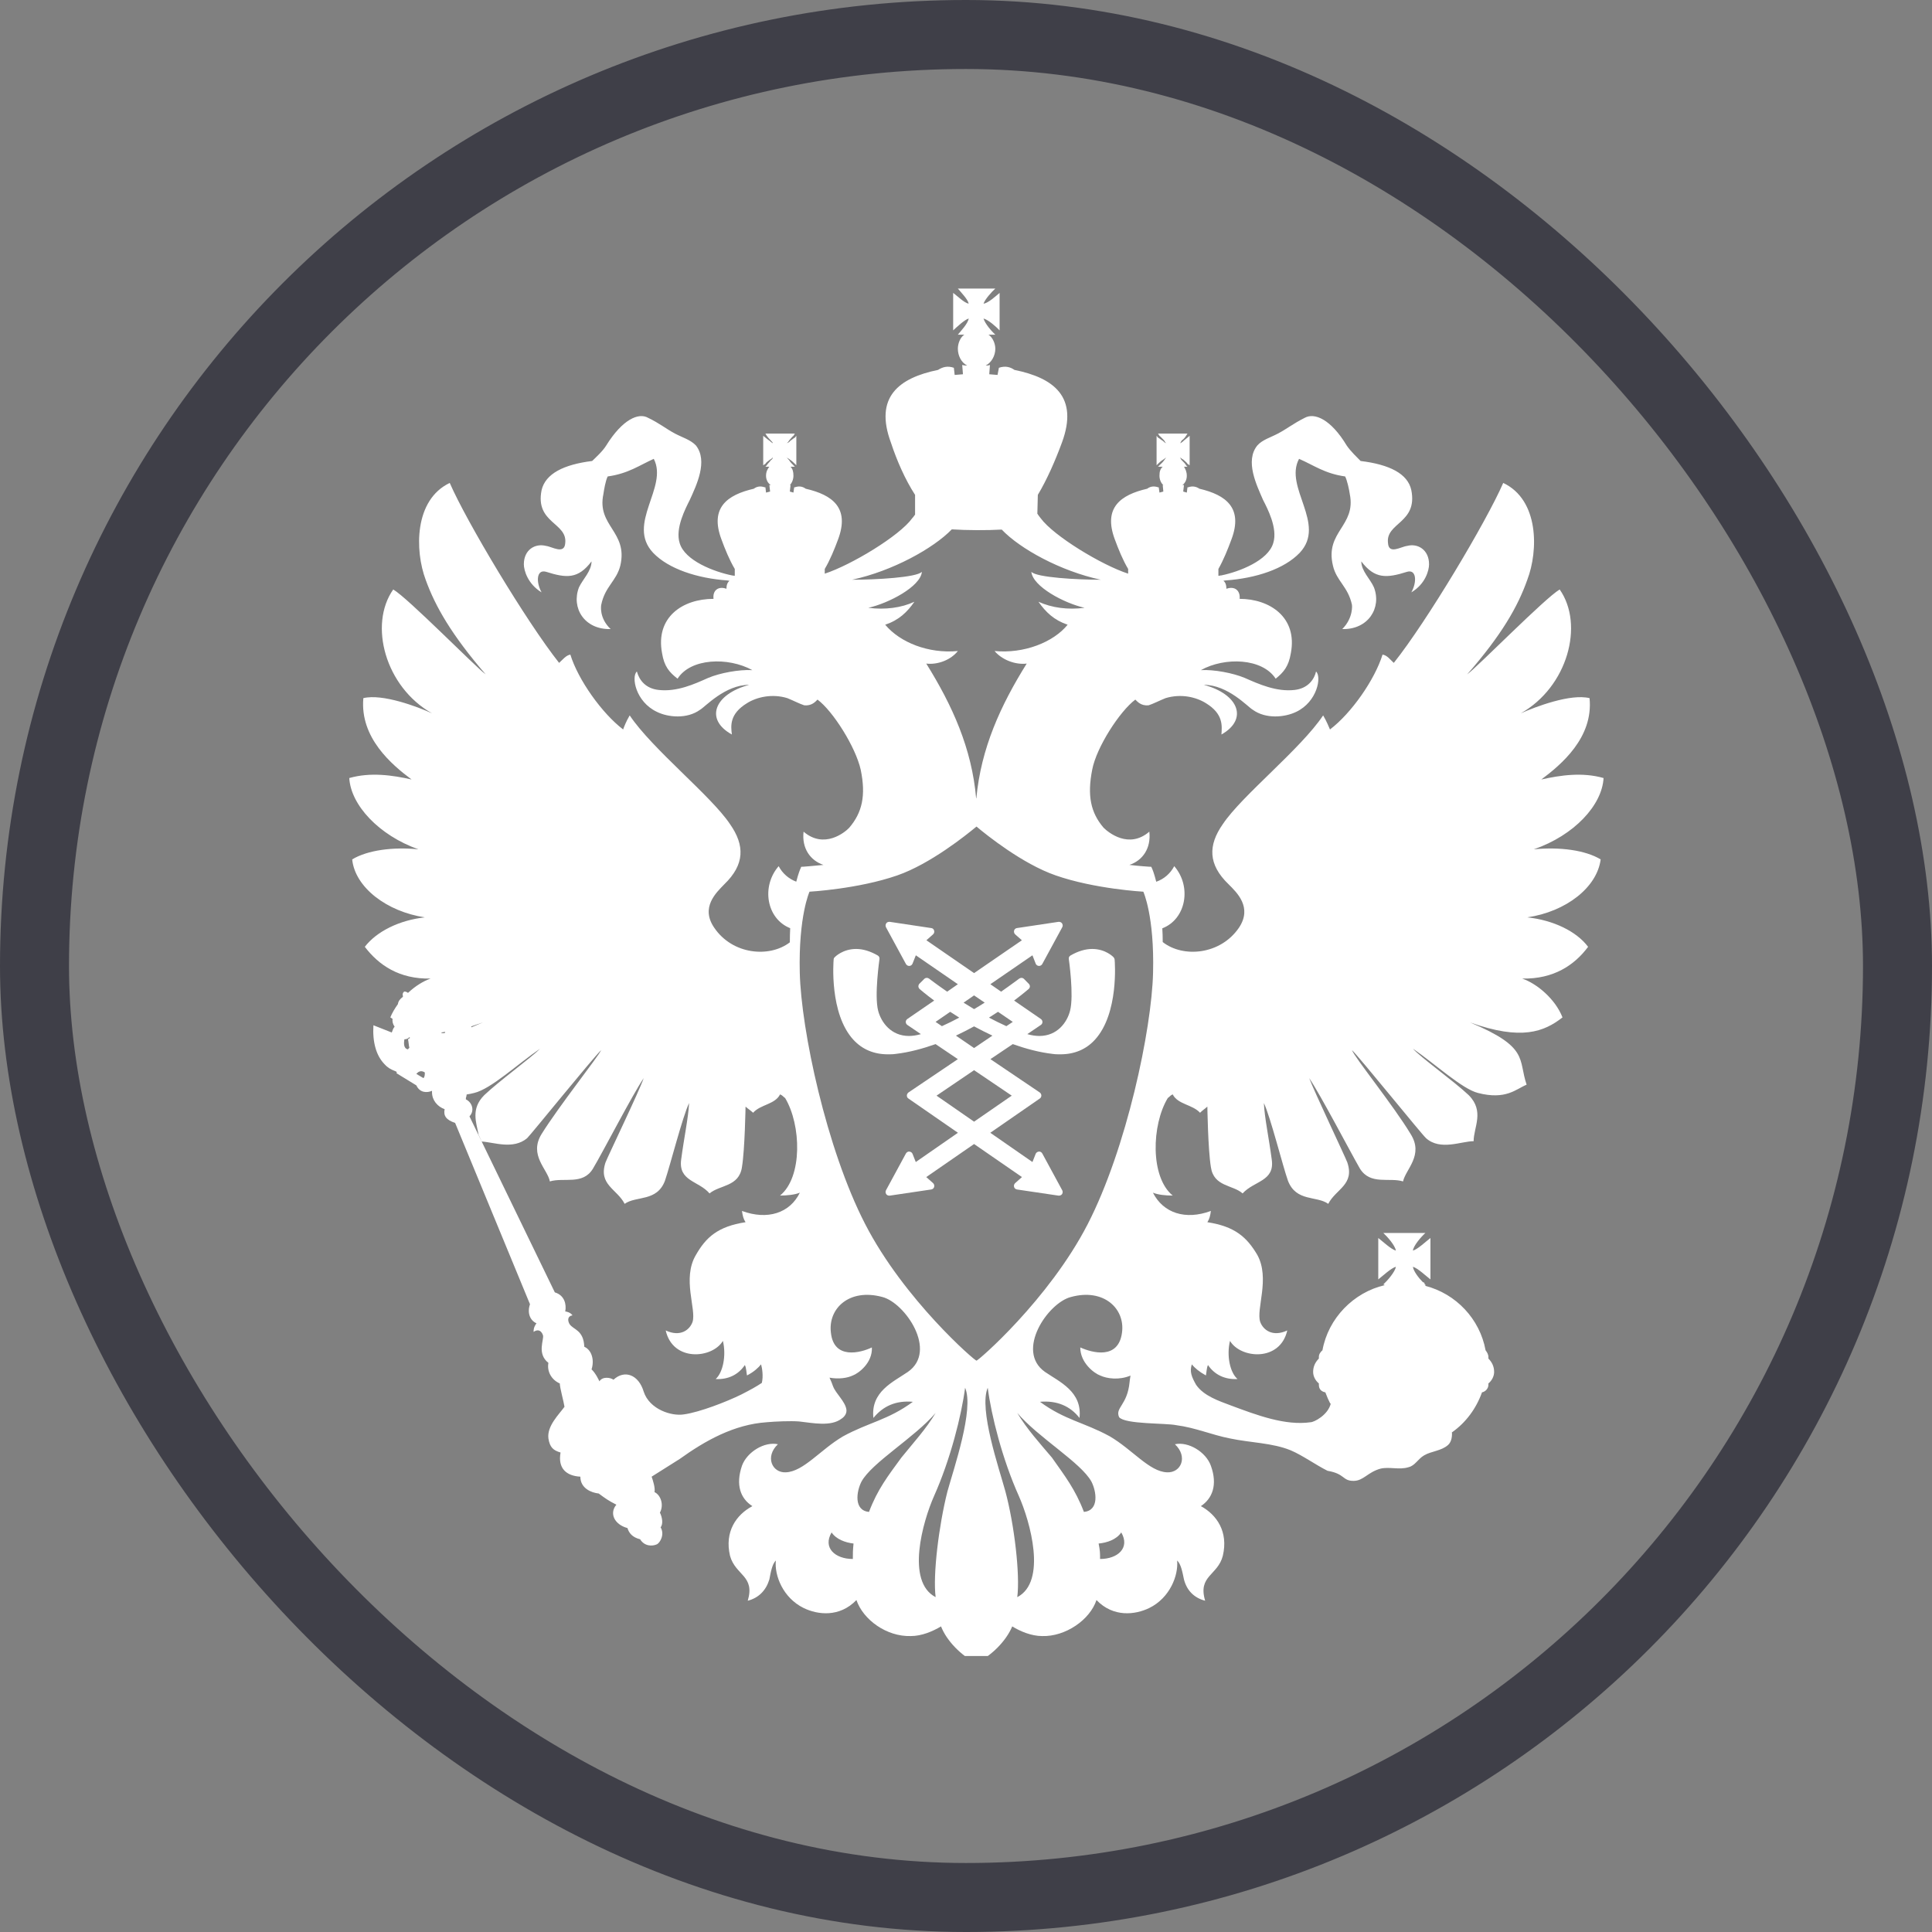 <svg width="28" height="28" viewBox="0 0 28 28" fill="none" xmlns="http://www.w3.org/2000/svg">
<rect x="0" y="0" width="28" height="28" fill="#808080" stroke="none"/>
<g clip-path="url(#clip0_11295_198819)">
<path d="M14.585 14.872C14.501 14.834 14.416 14.792 14.333 14.748C14.379 14.719 14.422 14.691 14.464 14.664L14.678 14.81L14.585 14.872ZM14.117 15.189L13.854 15.009C13.946 14.966 14.034 14.92 14.117 14.875C14.202 14.92 14.29 14.966 14.383 15.009L14.117 15.189ZM14.663 15.879L14.117 16.256L13.573 15.879L14.117 15.51L14.663 15.879ZM13.559 14.81L13.771 14.664C13.812 14.691 13.856 14.719 13.902 14.748C13.819 14.792 13.736 14.834 13.651 14.872L13.559 14.81ZM14.117 14.426L14.271 14.531C14.223 14.562 14.171 14.593 14.117 14.625C14.065 14.593 14.014 14.562 13.965 14.531L14.117 14.426ZM16.139 13.874C16.135 13.868 16.023 13.753 15.829 13.753C15.728 13.753 15.622 13.786 15.516 13.847C15.497 13.857 15.486 13.878 15.49 13.899C15.491 13.905 15.566 14.425 15.508 14.649C15.465 14.817 15.323 15.014 15.063 15.014C15.008 15.014 14.951 15.005 14.891 14.988C14.891 14.988 14.889 14.988 14.889 14.987L15.085 14.854C15.099 14.845 15.108 14.829 15.108 14.811C15.108 14.794 15.099 14.778 15.085 14.768L14.697 14.501C14.819 14.409 14.897 14.343 14.907 14.334C14.918 14.324 14.926 14.311 14.926 14.296C14.926 14.282 14.92 14.267 14.909 14.257L14.84 14.187C14.83 14.177 14.816 14.172 14.804 14.172C14.792 14.172 14.78 14.176 14.771 14.183C14.767 14.185 14.664 14.264 14.509 14.372L14.353 14.264L14.963 13.845L15.01 13.966C15.018 13.985 15.035 13.998 15.057 13.999H15.059C15.078 13.999 15.096 13.988 15.105 13.972L15.395 13.438C15.405 13.42 15.403 13.399 15.392 13.382C15.382 13.368 15.365 13.36 15.348 13.36H15.341L14.74 13.45C14.72 13.452 14.702 13.466 14.697 13.487C14.692 13.506 14.698 13.527 14.712 13.541L14.81 13.627L14.117 14.103L13.426 13.627L13.523 13.541C13.538 13.527 13.544 13.506 13.538 13.487C13.533 13.466 13.517 13.452 13.495 13.45L12.895 13.36H12.887C12.87 13.36 12.852 13.368 12.844 13.382C12.832 13.399 12.832 13.42 12.84 13.438L13.13 13.972C13.14 13.988 13.157 13.999 13.176 13.999H13.18C13.2 13.998 13.217 13.985 13.225 13.966L13.273 13.845L13.882 14.264L13.727 14.372C13.57 14.264 13.468 14.185 13.465 14.183C13.455 14.176 13.444 14.172 13.433 14.172C13.419 14.172 13.405 14.177 13.395 14.187L13.325 14.257C13.315 14.267 13.31 14.282 13.31 14.296C13.311 14.311 13.318 14.324 13.328 14.334C13.339 14.343 13.415 14.409 13.539 14.501L13.15 14.768C13.136 14.778 13.127 14.794 13.127 14.811C13.128 14.829 13.136 14.845 13.15 14.854L13.346 14.987C13.346 14.988 13.345 14.988 13.344 14.988C13.284 15.005 13.227 15.014 13.173 15.014C12.914 15.014 12.771 14.817 12.727 14.649C12.669 14.425 12.746 13.905 12.746 13.899C12.749 13.878 12.739 13.857 12.72 13.847C12.614 13.786 12.508 13.753 12.408 13.753C12.213 13.753 12.101 13.868 12.096 13.874C12.087 13.882 12.082 13.894 12.082 13.905C12.079 13.937 12.019 14.689 12.368 15.069C12.497 15.209 12.665 15.28 12.868 15.28C12.904 15.28 12.943 15.28 12.981 15.274C13.179 15.251 13.372 15.198 13.559 15.132L13.882 15.35L13.166 15.833C13.152 15.845 13.143 15.86 13.143 15.878C13.143 15.895 13.15 15.911 13.166 15.921L13.883 16.417L13.272 16.841L13.225 16.722C13.217 16.704 13.2 16.691 13.18 16.69C13.179 16.689 13.179 16.689 13.176 16.689C13.157 16.689 13.14 16.7 13.13 16.716L12.84 17.251C12.832 17.268 12.832 17.29 12.844 17.306C12.852 17.32 12.87 17.328 12.887 17.328H12.895L13.495 17.239C13.517 17.236 13.533 17.221 13.538 17.203C13.544 17.183 13.538 17.161 13.523 17.147L13.424 17.059L14.117 16.58L14.811 17.059L14.712 17.147C14.697 17.161 14.691 17.183 14.697 17.203C14.702 17.221 14.719 17.236 14.74 17.239L15.341 17.328H15.348C15.365 17.328 15.382 17.32 15.392 17.306C15.403 17.29 15.404 17.268 15.395 17.251L15.105 16.716C15.096 16.7 15.078 16.689 15.059 16.689C15.058 16.689 15.057 16.689 15.057 16.69C15.035 16.691 15.018 16.704 15.01 16.722L14.963 16.841L14.352 16.417L15.069 15.921C15.084 15.911 15.092 15.895 15.092 15.878C15.092 15.86 15.084 15.845 15.069 15.833L14.354 15.35L14.678 15.132C14.864 15.198 15.058 15.251 15.255 15.274C15.294 15.28 15.332 15.28 15.367 15.28C15.571 15.28 15.74 15.209 15.868 15.069C16.217 14.689 16.157 13.937 16.154 13.905C16.152 13.894 16.147 13.882 16.139 13.874Z" fill="white"/>
<path d="M15.764 17.741C15.199 18.838 14.164 19.733 14.152 19.719C14.139 19.733 13.104 18.838 12.539 17.741C11.974 16.644 11.611 14.921 11.591 14.098C11.571 13.275 11.732 12.923 11.732 12.923C11.732 12.923 12.438 12.884 13.004 12.687C13.483 12.521 14.005 12.101 14.152 11.979C14.297 12.101 14.82 12.521 15.3 12.687C15.864 12.884 16.57 12.923 16.57 12.923C16.57 12.923 16.732 13.275 16.711 14.098C16.691 14.921 16.328 16.644 15.764 17.741ZM15.818 21.473C15.891 21.615 15.933 21.89 15.709 21.912C15.583 21.582 15.432 21.39 15.245 21.124C15.071 20.919 14.88 20.708 14.743 20.477C15.05 20.837 15.666 21.196 15.818 21.473ZM14.743 23.147C14.785 22.824 14.702 22.104 14.571 21.615C14.481 21.285 14.182 20.421 14.315 20.112C14.367 20.519 14.53 21.155 14.764 21.677C14.931 22.052 15.176 22.923 14.743 23.147ZM13.731 21.615C13.607 22.104 13.518 22.824 13.56 23.147C13.126 22.923 13.372 22.052 13.539 21.677C13.772 21.155 13.934 20.519 13.987 20.112C14.121 20.421 13.822 21.285 13.731 21.615ZM13.064 21.124C12.87 21.39 12.719 21.582 12.594 21.912C12.37 21.89 12.412 21.615 12.485 21.473C12.636 21.196 13.252 20.837 13.56 20.477C13.423 20.708 13.232 20.916 13.064 21.124ZM10.753 17.55C10.764 17.623 10.774 17.665 10.805 17.713C10.403 17.775 10.232 17.932 10.086 18.187C9.882 18.53 10.095 18.974 10.037 19.158C9.997 19.272 9.862 19.382 9.648 19.282C9.752 19.742 10.325 19.689 10.477 19.433C10.528 19.647 10.477 19.893 10.372 19.986C10.55 19.996 10.701 19.924 10.795 19.783C10.816 19.825 10.816 19.883 10.826 19.934C10.925 19.883 10.988 19.825 11.03 19.773C11.045 19.824 11.065 19.944 11.041 20.042C10.964 20.094 10.877 20.142 10.742 20.211C10.528 20.316 10.139 20.467 9.914 20.498C9.731 20.529 9.412 20.424 9.329 20.169C9.256 19.924 9.053 19.846 8.891 19.996C8.85 19.965 8.735 19.944 8.687 20.019C8.687 20.019 8.636 19.903 8.573 19.846C8.615 19.72 8.582 19.569 8.468 19.518C8.458 19.272 8.307 19.272 8.254 19.189C8.224 19.137 8.224 19.073 8.297 19.063C8.266 19.017 8.202 19.007 8.192 19.007C8.212 18.902 8.181 18.772 8.041 18.73L6.804 16.179C6.883 16.096 6.842 15.976 6.752 15.933V15.914C6.76 15.893 6.761 15.878 6.763 15.862C6.797 15.857 6.837 15.849 6.872 15.84C7.117 15.782 7.498 15.423 7.828 15.198C7.712 15.318 7.232 15.668 7.019 15.871C6.82 16.069 6.903 16.267 6.936 16.445L6.982 16.544C7.163 16.555 7.435 16.664 7.638 16.497C7.702 16.435 8.594 15.329 8.713 15.219C8.667 15.318 8.103 16.028 7.849 16.435C7.66 16.742 7.937 16.945 7.969 17.122C8.171 17.06 8.448 17.18 8.594 16.936C8.735 16.701 9.168 15.861 9.329 15.625C9.267 15.809 8.807 16.763 8.776 16.846C8.667 17.17 8.943 17.232 9.053 17.447C9.22 17.327 9.521 17.421 9.637 17.112C9.709 16.904 9.893 16.179 9.987 15.986C9.976 16.2 9.914 16.487 9.872 16.804C9.829 17.122 10.127 17.112 10.283 17.296C10.434 17.17 10.711 17.201 10.753 16.914C10.795 16.659 10.805 16.038 10.805 16.038C10.847 16.075 10.868 16.085 10.915 16.127C11.018 16.007 11.233 16.007 11.305 15.861C11.337 15.871 11.348 15.892 11.379 15.914C11.613 16.304 11.633 17.06 11.305 17.327C11.4 17.327 11.52 17.316 11.592 17.285C11.447 17.582 11.123 17.686 10.753 17.55ZM6.999 14.818C6.944 14.84 6.881 14.868 6.831 14.889V14.875C6.882 14.856 6.945 14.837 6.999 14.818ZM12.349 8.402C12.934 8.276 13.527 7.948 13.794 7.672C14.016 7.686 14.302 7.687 14.518 7.675C14.782 7.953 15.368 8.276 15.953 8.402C15.614 8.402 15.02 8.37 14.947 8.287C14.968 8.501 15.422 8.742 15.719 8.809C15.473 8.84 15.245 8.809 15.05 8.721C15.156 8.872 15.275 8.987 15.473 9.054C15.265 9.31 14.838 9.476 14.414 9.435C14.518 9.56 14.712 9.638 14.88 9.617C14.5 10.225 14.217 10.847 14.15 11.569L14.148 11.568L14.147 11.57C14.084 10.847 13.803 10.225 13.424 9.617C13.595 9.638 13.784 9.56 13.882 9.435C13.455 9.476 13.043 9.31 12.829 9.054C13.028 8.987 13.147 8.872 13.252 8.721C13.064 8.809 12.829 8.84 12.584 8.809C12.881 8.742 13.341 8.501 13.361 8.287C13.283 8.37 12.689 8.402 12.349 8.402ZM16.25 22.209C16.381 22.433 16.199 22.594 15.943 22.594C15.943 22.506 15.943 22.475 15.922 22.37C16.041 22.359 16.18 22.314 16.25 22.209ZM12.36 22.594C12.104 22.594 11.921 22.433 12.052 22.209C12.12 22.31 12.254 22.357 12.37 22.37C12.36 22.475 12.36 22.506 12.36 22.594ZM6.444 14.973H6.403C6.4 14.97 6.398 14.967 6.395 14.964C6.414 14.959 6.434 14.959 6.452 14.954C6.451 14.96 6.447 14.967 6.444 14.973ZM6.137 15.625L6.034 15.564C6.074 15.516 6.116 15.516 6.157 15.543C6.157 15.574 6.157 15.605 6.137 15.625ZM5.933 15.188C5.923 15.188 5.923 15.198 5.913 15.208C5.85 15.198 5.85 15.125 5.861 15.062C5.891 15.062 5.913 15.053 5.933 15.031L5.943 15.042L5.913 15.062C5.923 15.105 5.923 15.146 5.933 15.188ZM23.198 12.455C22.974 12.32 22.604 12.272 22.229 12.309C22.818 12.105 23.219 11.667 23.24 11.276C22.933 11.188 22.614 11.235 22.338 11.297C22.624 11.083 23.094 10.692 23.037 10.118C22.761 10.05 22.254 10.243 22.04 10.338C22.719 9.956 22.963 9.054 22.604 8.543C22.391 8.668 21.42 9.658 21.263 9.774C21.765 9.2 21.999 8.788 22.135 8.402C22.296 7.98 22.306 7.245 21.786 6.999C21.54 7.563 20.679 9.007 20.2 9.607C20.147 9.56 20.105 9.497 20.037 9.487C19.923 9.853 19.584 10.338 19.275 10.572C19.26 10.54 19.229 10.457 19.176 10.368C18.848 10.858 17.997 11.531 17.722 11.944C17.507 12.251 17.507 12.528 17.805 12.815C17.925 12.935 18.154 13.149 17.956 13.445C17.687 13.839 17.146 13.885 16.851 13.653C16.851 13.583 16.849 13.517 16.845 13.454C17.192 13.32 17.273 12.847 17.018 12.553C16.961 12.661 16.869 12.74 16.757 12.779C16.727 12.657 16.701 12.597 16.698 12.591L16.685 12.562L16.655 12.561C16.652 12.56 16.538 12.555 16.368 12.535C16.561 12.471 16.684 12.293 16.657 12.053C16.36 12.309 16.062 12.064 15.994 11.996C15.807 11.777 15.755 11.531 15.829 11.155C15.891 10.828 16.23 10.306 16.454 10.139C16.486 10.17 16.537 10.232 16.646 10.222C16.709 10.202 16.814 10.149 16.892 10.118C17.116 10.05 17.335 10.102 17.477 10.191C17.732 10.347 17.71 10.519 17.702 10.645C18.091 10.426 17.956 10.061 17.446 9.925C17.795 9.925 18.082 10.243 18.154 10.285C18.348 10.426 18.624 10.395 18.785 10.317C19.094 10.17 19.156 9.805 19.073 9.732C19.042 9.863 18.943 9.978 18.764 9.999C18.499 10.03 18.242 9.914 18.04 9.825C17.868 9.753 17.59 9.701 17.404 9.712C17.753 9.518 18.296 9.539 18.488 9.836C18.604 9.743 18.676 9.658 18.708 9.466C18.807 8.945 18.4 8.679 17.966 8.679C17.977 8.553 17.889 8.491 17.774 8.533C17.774 8.48 17.76 8.438 17.73 8.417C17.741 8.416 17.754 8.412 17.763 8.412C18.201 8.381 18.613 8.246 18.837 8.011C19.229 7.593 18.604 7.062 18.827 6.65C19.042 6.743 19.199 6.864 19.495 6.905C19.526 6.968 19.552 7.092 19.562 7.16C19.657 7.625 19.199 7.703 19.318 8.198C19.37 8.423 19.538 8.501 19.594 8.768C19.594 8.768 19.616 8.954 19.453 9.117C19.829 9.127 20.027 8.809 19.912 8.512C19.86 8.392 19.729 8.276 19.729 8.136C19.923 8.392 20.095 8.381 20.392 8.287C20.528 8.246 20.539 8.434 20.454 8.585C20.658 8.464 20.711 8.266 20.711 8.178C20.711 7.969 20.549 7.87 20.392 7.912C20.304 7.922 20.126 8.042 20.116 7.87C20.079 7.573 20.549 7.583 20.454 7.104C20.403 6.864 20.136 6.732 19.719 6.681C19.678 6.639 19.573 6.54 19.517 6.456C19.288 6.076 19.052 5.977 18.91 6.055C18.744 6.138 18.656 6.212 18.52 6.284C18.41 6.342 18.296 6.373 18.222 6.456C18.04 6.681 18.212 7.03 18.305 7.245C18.369 7.37 18.52 7.656 18.453 7.87C18.379 8.126 17.956 8.287 17.702 8.339C17.685 8.339 17.675 8.345 17.658 8.345V8.246C17.732 8.115 17.795 7.959 17.847 7.818C18.02 7.358 17.763 7.172 17.383 7.083C17.335 7.051 17.283 7.04 17.221 7.062H17.21L17.2 7.139L17.148 7.124L17.159 7.03H17.136C17.18 6.999 17.2 6.947 17.2 6.895C17.2 6.838 17.18 6.796 17.159 6.764H17.21L17.189 6.743C17.18 6.722 17.159 6.702 17.127 6.67C17.116 6.66 17.106 6.639 17.106 6.629C17.116 6.639 17.127 6.65 17.148 6.66C17.169 6.681 17.2 6.702 17.21 6.722L17.241 6.743V6.316L17.21 6.342C17.2 6.352 17.169 6.373 17.148 6.394C17.127 6.415 17.116 6.415 17.106 6.425C17.106 6.415 17.116 6.404 17.127 6.383C17.159 6.363 17.18 6.331 17.189 6.316L17.21 6.284H16.783L16.804 6.316C16.824 6.331 16.851 6.363 16.872 6.383C16.882 6.404 16.892 6.415 16.903 6.425C16.892 6.415 16.872 6.415 16.86 6.394C16.824 6.373 16.804 6.352 16.783 6.342L16.762 6.316V6.743L16.783 6.722C16.804 6.702 16.824 6.681 16.86 6.66C16.872 6.65 16.892 6.639 16.903 6.629C16.892 6.639 16.882 6.66 16.872 6.67C16.851 6.702 16.824 6.722 16.804 6.743L16.783 6.764H16.851C16.814 6.796 16.804 6.838 16.804 6.895C16.804 6.947 16.824 6.999 16.86 7.03H16.851L16.86 7.124L16.804 7.139L16.793 7.062H16.783C16.721 7.04 16.668 7.051 16.626 7.083C16.24 7.172 15.985 7.358 16.157 7.818C16.209 7.959 16.272 8.115 16.35 8.246V8.314C15.963 8.188 15.269 7.766 15.082 7.51C15.061 7.484 15.046 7.463 15.036 7.447L15.034 7.449L15.041 7.172C15.176 6.947 15.296 6.67 15.39 6.415C15.635 5.753 15.275 5.477 14.702 5.361C14.644 5.32 14.571 5.298 14.477 5.33L14.457 5.434L14.337 5.424L14.347 5.289C14.326 5.298 14.306 5.298 14.285 5.298C14.367 5.257 14.425 5.157 14.425 5.054C14.425 4.981 14.388 4.891 14.326 4.85H14.425C14.367 4.798 14.274 4.688 14.254 4.616C14.326 4.636 14.436 4.735 14.487 4.788V4.245C14.436 4.287 14.326 4.391 14.254 4.401C14.274 4.34 14.367 4.234 14.425 4.182H13.882C13.925 4.234 14.029 4.34 14.039 4.401C13.976 4.391 13.872 4.287 13.814 4.245V4.788C13.872 4.735 13.976 4.636 14.039 4.616C14.029 4.688 13.925 4.798 13.882 4.85H13.976C13.914 4.891 13.882 4.981 13.882 5.054C13.882 5.157 13.934 5.257 14.018 5.298C13.997 5.298 13.976 5.298 13.945 5.289L13.956 5.424L13.836 5.434L13.824 5.33C13.731 5.298 13.659 5.32 13.595 5.361C13.028 5.477 12.667 5.753 12.912 6.415C12.996 6.67 13.116 6.947 13.262 7.172V7.458C13.252 7.468 13.241 7.49 13.221 7.51C13.038 7.766 12.338 8.188 11.953 8.314V8.246C12.03 8.115 12.094 7.959 12.146 7.818C12.318 7.358 12.063 7.172 11.677 7.083C11.633 7.051 11.583 7.04 11.52 7.062H11.51L11.499 7.139L11.447 7.124L11.457 7.03H11.447C11.478 6.999 11.499 6.947 11.499 6.895C11.499 6.838 11.489 6.796 11.457 6.764H11.52L11.499 6.743C11.478 6.722 11.457 6.702 11.437 6.67C11.427 6.66 11.411 6.639 11.4 6.629C11.411 6.639 11.437 6.65 11.447 6.66C11.478 6.681 11.499 6.702 11.52 6.722L11.541 6.743V6.316L11.52 6.342C11.499 6.352 11.478 6.373 11.447 6.394C11.437 6.415 11.411 6.415 11.4 6.425C11.411 6.415 11.427 6.404 11.437 6.383C11.457 6.363 11.478 6.331 11.499 6.316L11.52 6.284H11.093L11.113 6.316C11.123 6.331 11.15 6.363 11.171 6.383C11.191 6.404 11.201 6.415 11.201 6.425C11.191 6.415 11.181 6.415 11.161 6.394C11.134 6.373 11.102 6.352 11.093 6.342L11.061 6.316V6.743L11.093 6.722C11.102 6.702 11.134 6.681 11.161 6.66C11.181 6.65 11.191 6.639 11.201 6.629C11.201 6.639 11.191 6.66 11.171 6.67C11.15 6.702 11.123 6.722 11.113 6.743L11.093 6.764H11.15C11.123 6.796 11.102 6.838 11.102 6.895C11.102 6.947 11.123 6.999 11.171 7.03H11.15L11.161 7.124L11.102 7.139L11.093 7.062H11.082C11.018 7.04 10.967 7.051 10.925 7.083C10.539 7.172 10.283 7.358 10.456 7.818C10.508 7.959 10.571 8.115 10.649 8.246V8.345C10.633 8.345 10.618 8.339 10.607 8.339C10.351 8.287 9.924 8.126 9.85 7.87C9.783 7.656 9.935 7.37 9.997 7.245C10.095 7.03 10.263 6.681 10.086 6.456C10.007 6.373 9.893 6.342 9.783 6.284C9.648 6.212 9.564 6.138 9.392 6.055C9.256 5.977 9.022 6.076 8.786 6.456C8.735 6.54 8.625 6.639 8.582 6.681C8.171 6.732 7.905 6.864 7.849 7.104C7.753 7.583 8.224 7.573 8.192 7.87C8.181 8.042 8 7.922 7.915 7.912C7.753 7.87 7.592 7.969 7.592 8.178C7.592 8.266 7.649 8.464 7.849 8.585C7.765 8.434 7.775 8.246 7.915 8.287C8.212 8.381 8.379 8.392 8.573 8.136C8.573 8.276 8.448 8.392 8.391 8.512C8.276 8.809 8.468 9.127 8.85 9.117C8.677 8.954 8.713 8.768 8.713 8.768C8.766 8.501 8.933 8.423 8.99 8.198C9.105 7.703 8.646 7.625 8.745 7.16C8.755 7.092 8.776 6.968 8.807 6.905C9.105 6.864 9.267 6.743 9.475 6.65C9.689 7.062 9.073 7.593 9.465 8.011C9.689 8.246 10.106 8.381 10.539 8.412C10.548 8.412 10.562 8.417 10.573 8.418C10.544 8.438 10.528 8.48 10.528 8.533C10.415 8.491 10.325 8.553 10.341 8.679C9.893 8.679 9.497 8.945 9.595 9.466C9.626 9.658 9.699 9.743 9.82 9.836C10.007 9.539 10.55 9.518 10.904 9.712C10.711 9.701 10.434 9.753 10.263 9.825C10.064 9.914 9.81 10.03 9.544 9.999C9.36 9.978 9.267 9.863 9.23 9.732C9.147 9.805 9.209 10.17 9.521 10.317C9.678 10.395 9.955 10.426 10.148 10.285C10.221 10.243 10.508 9.925 10.858 9.925C10.351 10.061 10.21 10.426 10.607 10.645C10.591 10.519 10.571 10.347 10.826 10.191C10.967 10.102 11.191 10.05 11.411 10.118C11.489 10.149 11.592 10.202 11.656 10.222C11.765 10.232 11.817 10.17 11.848 10.139C12.073 10.306 12.401 10.828 12.474 11.155C12.552 11.531 12.495 11.777 12.308 11.996C12.245 12.064 11.943 12.309 11.646 12.053C11.618 12.292 11.741 12.47 11.934 12.535C11.761 12.553 11.646 12.56 11.642 12.561L11.612 12.562L11.6 12.591C11.597 12.597 11.571 12.657 11.54 12.778C11.432 12.737 11.341 12.66 11.285 12.553C11.03 12.846 11.108 13.316 11.452 13.452C11.449 13.517 11.447 13.586 11.447 13.657C11.152 13.884 10.616 13.837 10.351 13.445C10.148 13.149 10.382 12.935 10.498 12.815C10.795 12.528 10.795 12.251 10.58 11.944C10.304 11.531 9.454 10.858 9.126 10.368C9.073 10.457 9.042 10.54 9.031 10.572C8.724 10.338 8.379 9.853 8.266 9.487C8.202 9.497 8.156 9.56 8.103 9.607C7.628 9.007 6.763 7.563 6.518 6.999C6.001 7.245 6.011 7.98 6.169 8.402C6.308 8.788 6.544 9.2 7.039 9.774C6.883 9.658 5.913 8.668 5.699 8.543C5.34 9.054 5.584 9.956 6.261 10.338C6.054 10.243 5.542 10.05 5.266 10.118C5.214 10.692 5.678 11.083 5.965 11.297C5.689 11.235 5.371 11.188 5.062 11.276C5.084 11.667 5.49 12.105 6.064 12.309C5.699 12.272 5.328 12.32 5.104 12.455C5.146 12.861 5.605 13.212 6.157 13.295C5.787 13.336 5.458 13.499 5.287 13.722C5.49 13.988 5.787 14.192 6.241 14.182C6.137 14.218 6.017 14.291 5.913 14.39C5.902 14.38 5.881 14.37 5.861 14.37C5.839 14.38 5.83 14.411 5.839 14.432V14.447C5.795 14.479 5.771 14.514 5.767 14.552C5.724 14.612 5.681 14.683 5.657 14.745C5.669 14.75 5.678 14.76 5.689 14.766C5.684 14.801 5.692 14.841 5.719 14.88C5.699 14.901 5.689 14.932 5.678 14.964L5.412 14.859C5.397 15.101 5.451 15.299 5.573 15.423C5.669 15.532 5.777 15.516 5.745 15.553L6.034 15.73C6.085 15.84 6.189 15.84 6.261 15.809V15.83C6.261 15.945 6.34 16.038 6.444 16.075C6.424 16.169 6.465 16.231 6.596 16.274L7.681 18.902C7.638 19.026 7.681 19.137 7.775 19.178C7.753 19.209 7.733 19.241 7.733 19.303C7.775 19.272 7.837 19.261 7.869 19.35C7.889 19.412 7.775 19.616 7.948 19.752C7.925 19.872 7.989 19.996 8.113 20.05C8.113 20.112 8.171 20.316 8.181 20.388C8.103 20.498 7.925 20.665 7.948 20.847C7.969 20.979 8.02 21.02 8.124 21.051C8.082 21.285 8.212 21.39 8.411 21.401C8.411 21.572 8.573 21.634 8.677 21.645C8.776 21.718 8.818 21.749 8.933 21.807C8.828 21.931 8.902 22.094 9.094 22.146C9.115 22.219 9.168 22.282 9.277 22.308C9.34 22.412 9.454 22.412 9.521 22.381C9.564 22.36 9.637 22.24 9.574 22.135C9.616 22.083 9.595 21.984 9.564 21.922C9.626 21.807 9.574 21.666 9.486 21.625C9.497 21.561 9.465 21.462 9.444 21.401C9.595 21.306 9.783 21.186 9.85 21.145C10.221 20.879 10.638 20.644 11.113 20.612C11.233 20.601 11.457 20.591 11.583 20.601C11.776 20.622 12.042 20.68 12.197 20.56C12.245 20.529 12.276 20.477 12.266 20.424C12.245 20.305 12.115 20.2 12.073 20.091C12.062 20.057 12.042 20.009 12.022 19.966C12.157 19.991 12.282 19.971 12.36 19.934C12.443 19.903 12.647 19.752 12.636 19.528C12.474 19.606 12.083 19.71 12.042 19.313C11.999 18.964 12.308 18.667 12.788 18.797C13.116 18.881 13.595 19.579 13.157 19.883C12.944 20.029 12.616 20.169 12.658 20.55C12.798 20.378 12.985 20.294 13.23 20.316C12.87 20.581 12.594 20.612 12.219 20.816C11.89 21.009 11.646 21.328 11.389 21.338C11.191 21.348 11.082 21.113 11.274 20.931C11.082 20.889 10.826 21.041 10.753 21.243C10.659 21.52 10.731 21.718 10.904 21.828C10.67 21.953 10.498 22.198 10.58 22.548C10.659 22.834 10.946 22.834 10.837 23.199C10.998 23.157 11.102 23.048 11.15 22.891C11.171 22.782 11.191 22.668 11.244 22.616C11.222 22.834 11.348 23.157 11.646 23.304C11.848 23.403 12.167 23.444 12.412 23.189C12.511 23.476 12.849 23.721 13.199 23.711C13.361 23.711 13.518 23.642 13.638 23.571C13.721 23.783 13.934 23.998 14.148 24.102C14.367 23.998 14.582 23.783 14.67 23.571C14.785 23.642 14.947 23.711 15.104 23.711C15.442 23.721 15.796 23.476 15.891 23.189C16.136 23.444 16.454 23.403 16.657 23.304C16.955 23.157 17.08 22.834 17.06 22.616C17.116 22.668 17.136 22.782 17.159 22.891C17.2 23.048 17.303 23.157 17.466 23.199C17.357 22.834 17.649 22.834 17.722 22.548C17.805 22.198 17.633 21.953 17.404 21.828C17.57 21.718 17.649 21.52 17.549 21.243C17.477 21.041 17.221 20.889 17.028 20.931C17.221 21.113 17.116 21.348 16.913 21.338C16.657 21.328 16.413 21.009 16.083 20.816C15.709 20.612 15.432 20.581 15.072 20.316C15.317 20.294 15.511 20.378 15.645 20.55C15.687 20.169 15.359 20.029 15.145 19.883C14.712 19.579 15.187 18.881 15.521 18.797C15.994 18.667 16.308 18.964 16.261 19.313C16.209 19.71 15.829 19.606 15.656 19.528C15.656 19.752 15.858 19.903 15.943 19.934C16.041 19.981 16.221 20.005 16.384 19.936C16.378 19.975 16.371 20.018 16.371 20.029C16.339 20.368 16.157 20.399 16.219 20.539C16.308 20.644 16.892 20.622 17.049 20.655C17.326 20.691 17.56 20.795 17.826 20.847C18.123 20.91 18.441 20.91 18.708 21.02C18.879 21.093 19.073 21.233 19.24 21.316C19.495 21.359 19.453 21.462 19.616 21.462C19.761 21.462 19.818 21.338 20.006 21.285C20.136 21.254 20.282 21.306 20.412 21.264C20.507 21.243 20.549 21.145 20.638 21.093C20.742 21.03 20.888 21.03 20.987 20.941C21.039 20.895 21.049 20.806 21.041 20.744L21.044 20.758C21.243 20.618 21.394 20.415 21.478 20.179C21.53 20.169 21.571 20.122 21.571 20.07V20.05C21.623 20.007 21.654 19.944 21.654 19.883C21.654 19.804 21.623 19.742 21.571 19.689V19.668C21.571 19.627 21.55 19.596 21.53 19.569C21.447 19.115 21.101 18.75 20.658 18.636V18.615H20.648C20.648 18.594 20.638 18.583 20.622 18.583C20.559 18.52 20.485 18.422 20.477 18.359C20.549 18.38 20.669 18.495 20.731 18.542V17.942C20.669 17.989 20.549 18.104 20.477 18.125C20.485 18.051 20.6 17.921 20.658 17.869H20.048C20.105 17.921 20.22 18.051 20.23 18.125C20.157 18.104 20.037 17.989 19.975 17.942V18.542C20.037 18.495 20.157 18.38 20.23 18.359C20.22 18.432 20.105 18.563 20.048 18.615L20.07 18.625C19.616 18.73 19.25 19.105 19.166 19.569C19.135 19.596 19.114 19.627 19.114 19.668V19.689C19.062 19.742 19.031 19.804 19.031 19.883C19.031 19.944 19.062 20.007 19.114 20.05V20.07C19.114 20.138 19.156 20.169 19.208 20.179C19.229 20.236 19.254 20.294 19.281 20.346C19.281 20.341 19.281 20.341 19.288 20.336C19.25 20.508 19.042 20.612 18.995 20.612C18.624 20.665 18.212 20.508 17.836 20.368C17.67 20.305 17.446 20.232 17.335 20.07C17.268 19.952 17.239 19.877 17.273 19.773C17.314 19.825 17.383 19.883 17.477 19.934C17.487 19.883 17.487 19.825 17.507 19.783C17.602 19.924 17.753 19.996 17.935 19.986C17.826 19.893 17.774 19.647 17.826 19.433C17.977 19.689 18.551 19.742 18.656 19.282C18.441 19.382 18.305 19.272 18.264 19.158C18.201 18.974 18.41 18.53 18.222 18.187C18.071 17.932 17.9 17.775 17.498 17.713C17.529 17.665 17.539 17.623 17.549 17.55C17.18 17.686 16.86 17.582 16.709 17.285C16.783 17.316 16.892 17.327 16.996 17.327C16.668 17.06 16.689 16.304 16.924 15.914C16.955 15.892 16.965 15.871 16.996 15.861C17.069 16.007 17.283 16.007 17.392 16.127C17.435 16.085 17.456 16.075 17.498 16.038C17.498 16.038 17.507 16.659 17.549 16.914C17.59 17.201 17.868 17.17 18.009 17.296C18.175 17.112 18.478 17.122 18.431 16.804C18.389 16.487 18.327 16.2 18.317 15.986C18.41 16.179 18.592 16.904 18.666 17.112C18.785 17.421 19.083 17.327 19.25 17.447C19.36 17.232 19.636 17.17 19.526 16.846C19.495 16.763 19.042 15.809 18.974 15.625C19.135 15.861 19.573 16.701 19.709 16.936C19.86 17.18 20.136 17.06 20.334 17.122C20.372 16.945 20.638 16.742 20.444 16.435C20.2 16.028 19.626 15.318 19.594 15.219C19.709 15.329 20.6 16.435 20.669 16.497C20.877 16.68 21.179 16.539 21.357 16.539C21.357 16.336 21.519 16.106 21.285 15.871C21.07 15.668 20.58 15.318 20.477 15.198C20.803 15.423 21.19 15.782 21.42 15.84C21.827 15.945 21.973 15.782 22.125 15.72C21.999 15.35 22.166 15.178 21.305 14.818C22.05 15.084 22.379 14.953 22.645 14.745C22.541 14.479 22.275 14.255 22.06 14.182C22.515 14.192 22.818 13.988 23.016 13.722C22.849 13.499 22.515 13.336 22.135 13.295C22.697 13.212 23.146 12.861 23.198 12.455Z" fill="white"/>
</g>
<rect x="0.5" y="0.5" width="27" height="27" rx="13.5" stroke="#3F3F48"/>
<defs>
<clipPath id="clip0_11295_198819">
<rect width="20" height="20" fill="white" transform="translate(4 4)"/>
</clipPath>
</defs>
</svg>
